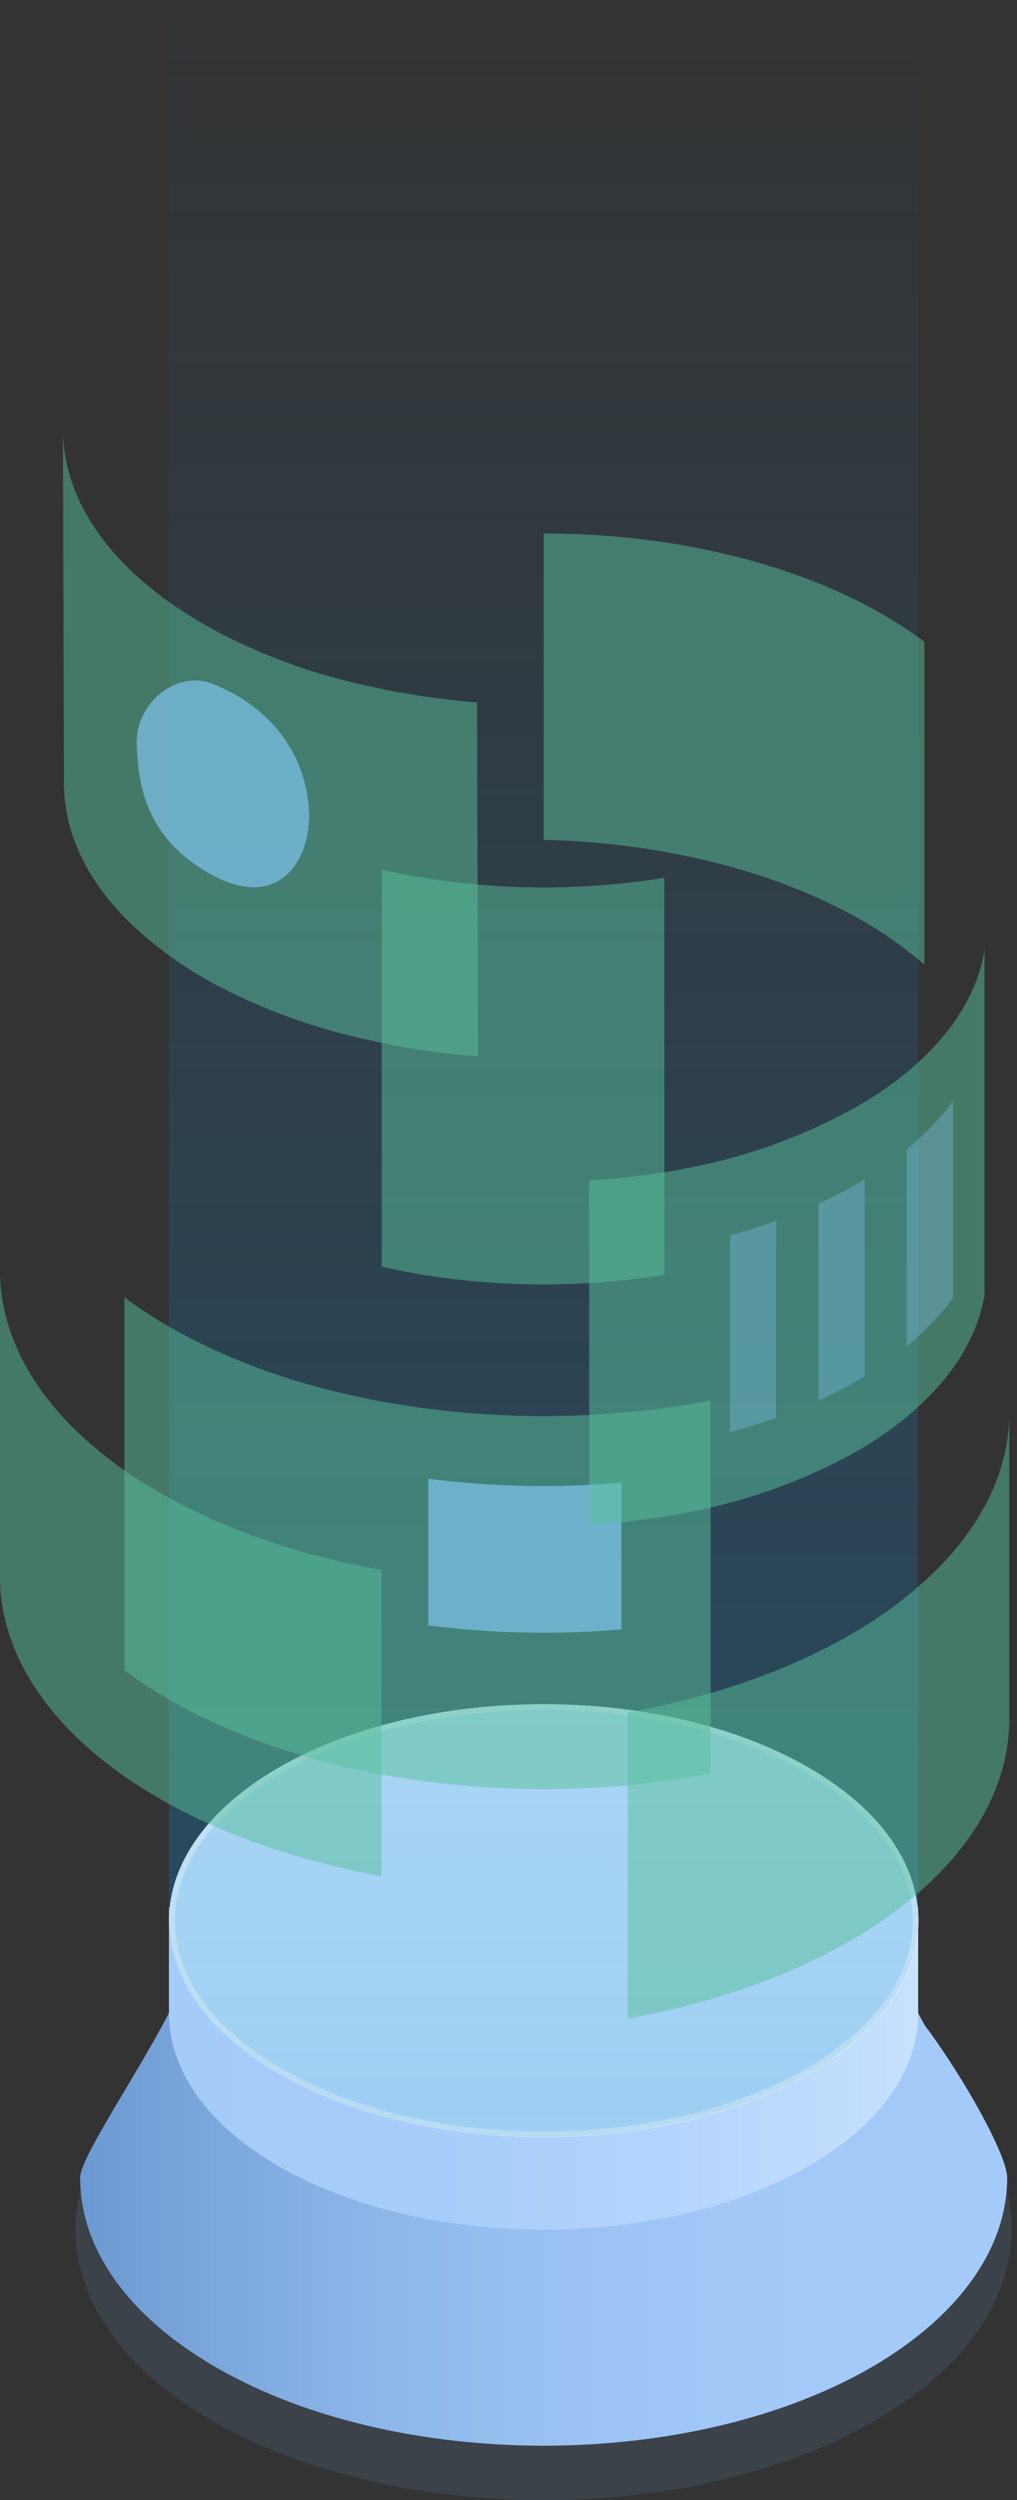 <svg width="57" height="140" viewBox="0 0 57 140" fill="none" xmlns="http://www.w3.org/2000/svg">
<rect x="0" y="0" width="57" height="140" fill="#333333" stroke="none"/>
<g style="mix-blend-mode:multiply" opacity="0.15">
<path d="M11.916 114.144C1.672 120.061 1.672 129.651 11.916 135.564C22.161 141.477 38.771 141.48 49.016 135.564C59.26 129.647 59.26 120.061 49.016 114.144C38.771 108.228 22.161 108.228 11.916 114.144Z" fill="#6B99D1"/>
</g>
<path d="M51.826 113.406L51.46 112.729H50.96C50.284 112.217 49.576 111.75 48.839 111.33C38.688 105.475 22.241 105.475 12.089 111.33C11.35 111.756 10.634 112.223 9.946 112.729H9.465L9.099 113.416C7.379 116.599 4.492 120.898 4.492 121.922C4.476 125.772 7.014 129.622 12.096 132.558C22.247 138.416 38.694 138.416 48.846 132.558C53.902 129.622 56.45 125.772 56.45 121.941C56.45 120.699 54.021 116.329 51.826 113.406Z" fill="url(#paint0_linear)"/>
<path d="M48.769 106.816C47.745 105.775 46.58 104.88 45.31 104.159C37.109 99.427 23.813 99.427 15.616 104.159C14.344 104.88 13.179 105.775 12.154 106.816H9.468V112.732C9.468 115.835 11.518 118.938 15.619 121.302C23.82 126.038 37.116 126.038 45.313 121.302C49.414 118.938 51.461 115.848 51.461 112.732V106.816H48.769Z" fill="url(#paint1_linear)"/>
<path d="M15.619 98.978C7.418 103.713 7.418 111.388 15.619 116.121C23.82 120.853 37.116 120.856 45.313 116.121C53.511 111.385 53.511 103.713 45.313 98.978C37.116 94.242 23.82 94.245 15.619 98.978Z" fill="#DCEEFF"/>
<path d="M30.48 95.75C36.034 95.75 41.251 96.995 45.169 99.257C49.019 101.487 51.156 104.432 51.156 107.551C51.156 110.669 49.028 113.615 45.169 115.845C41.235 118.107 36.018 119.355 30.48 119.355C24.942 119.355 19.713 118.11 15.795 115.848C11.945 113.618 9.805 110.673 9.805 107.554C9.805 104.435 11.932 101.49 15.795 99.26C19.713 96.998 24.93 95.753 30.48 95.753V95.75ZM30.48 95.433C25.109 95.433 19.735 96.613 15.635 98.981C7.434 103.717 7.434 111.391 15.635 116.124C19.719 118.488 25.093 119.676 30.48 119.676C35.867 119.676 41.229 118.492 45.329 116.124C53.527 111.391 53.527 103.717 45.329 98.981C41.229 96.613 35.855 95.433 30.48 95.433Z" fill="white"/>
<path opacity="0.3" d="M9.465 107.548C9.465 110.647 11.521 113.753 15.616 116.117C23.82 120.853 37.112 120.853 45.313 116.117C49.407 113.753 51.46 110.647 51.46 107.548V0H9.468L9.465 107.548Z" fill="url(#paint2_linear)"/>
<path opacity="0.5" d="M8.92 83.561C7.057 82.517 5.351 81.217 3.85 79.698C1.344 77.103 0.055 74.215 0 71.327V88.47C0.083 92.901 3.061 97.322 8.92 100.704C12.529 102.786 16.822 104.233 21.381 105.055V87.912C16.822 87.1 12.529 85.647 8.92 83.561Z" fill="#59C09D"/>
<path opacity="0.5" d="M47.652 91.541C49.512 90.495 51.217 89.194 52.715 87.674C55.227 85.079 56.514 82.191 56.565 79.303V96.446C56.485 100.877 53.504 105.302 47.649 108.683C44.039 110.766 39.743 112.213 35.184 113.031V95.888C39.746 95.076 44.042 93.623 47.652 91.541Z" fill="#59C09D"/>
<path opacity="0.5" d="M39.83 78.428V99.315C33.811 100.443 27.639 100.474 21.609 99.408C17.168 98.612 12.985 97.197 9.465 95.166C8.6 94.671 7.768 94.123 6.972 93.523V72.643C7.769 73.238 8.602 73.784 9.465 74.279C12.994 76.316 17.165 77.725 21.609 78.517C27.639 79.584 33.811 79.553 39.83 78.428Z" fill="#59C09D"/>
<path opacity="0.7" d="M24.002 82.804V91.018C27.594 91.477 31.224 91.551 34.831 91.239V83.022C31.224 83.335 27.594 83.262 24.002 82.804Z" fill="#80C3ED"/>
<path opacity="0.5" d="M52.147 58.827C51.533 59.457 50.87 60.038 50.164 60.563C49.744 60.884 49.298 61.185 48.83 61.477C48.566 61.651 48.3 61.798 48.018 61.971C44.992 63.661 41.707 64.837 38.296 65.453C36.554 65.784 34.792 65.998 33.022 66.094V85.374C34.792 85.278 36.554 85.064 38.296 84.732C41.706 84.126 44.992 82.956 48.018 81.27C48.759 80.841 49.475 80.371 50.164 79.862C50.87 79.333 51.533 78.749 52.147 78.116C53.857 76.352 54.861 74.433 55.182 72.479V53.19C54.865 55.147 53.857 57.066 52.147 58.827Z" fill="#59C09D"/>
<g opacity="0.7">
<path opacity="0.5" d="M43.504 68.366V79.397C42.663 79.698 41.803 79.961 40.917 80.199V69.171C41.803 68.934 42.672 68.661 43.504 68.366Z" fill="#80C3ED"/>
<path opacity="0.5" d="M48.464 66.037V77.067C48.319 77.157 48.172 77.25 48.018 77.33C47.324 77.732 46.609 78.099 45.878 78.428V67.397C46.609 67.069 47.324 66.704 48.018 66.303C48.172 66.219 48.319 66.13 48.464 66.037Z" fill="#80C3ED"/>
<path opacity="0.5" d="M53.418 61.635V72.662C53.033 73.205 52.604 73.715 52.134 74.186C51.719 74.612 51.279 75.015 50.819 75.392V64.365C51.279 63.987 51.718 63.584 52.134 63.158C52.603 62.686 53.032 62.177 53.418 61.635Z" fill="#80C3ED"/>
</g>
<path opacity="0.5" d="M37.234 49.15V71.382C35.839 71.612 34.433 71.767 33.022 71.847C29.695 72.05 26.356 71.857 23.075 71.273C22.511 71.173 21.952 71.055 21.394 70.926V48.695C21.952 48.823 22.511 48.942 23.075 49.041C26.356 49.626 29.695 49.819 33.022 49.616C34.433 49.536 35.839 49.38 37.234 49.15Z" fill="#59C09D"/>
<path opacity="0.5" d="M51.81 35.935V54.018C50.733 53.084 49.567 52.257 48.329 51.55C43.375 48.701 36.971 47.184 30.474 47.03V29.871C37.362 29.871 44.235 31.388 49.487 34.411C50.291 34.872 51.067 35.381 51.81 35.935Z" fill="#59C09D"/>
<path opacity="0.5" d="M22.433 38.778C21.821 38.678 21.218 38.543 20.614 38.408C18.151 37.885 15.756 37.082 13.476 36.015C12.77 35.694 12.102 35.344 11.445 34.972C11.143 34.789 10.841 34.616 10.566 34.433C10.29 34.25 10.017 34.09 9.751 33.907C9.558 33.769 9.365 33.634 9.173 33.487C9.163 33.486 9.153 33.482 9.146 33.475C9.138 33.469 9.132 33.461 9.128 33.452C8.354 32.886 7.627 32.258 6.956 31.575C4.716 29.287 3.577 26.743 3.529 24.192L3.584 43.635V44.011C3.635 46.577 4.774 49.105 6.994 51.39C7.663 52.072 8.388 52.698 9.16 53.261C9.16 53.28 9.189 53.305 9.205 53.305C9.645 53.626 10.094 53.947 10.598 54.268C10.873 54.441 11.175 54.624 11.477 54.797C12.118 55.169 12.802 55.523 13.508 55.843C15.793 56.91 18.192 57.712 20.659 58.234C21.262 58.378 21.866 58.506 22.479 58.612C23.897 58.866 25.34 59.042 26.794 59.158L26.739 39.339C25.296 39.217 23.852 39.031 22.433 38.778Z" fill="#59C09D"/>
<path opacity="0.7" d="M11.897 38.286C9.898 37.497 7.562 39.387 7.662 41.694C7.761 44.001 8.159 46.859 11.717 48.903C15.644 51.149 17.464 48.098 17.319 45.4C17.159 42.448 15.401 39.669 11.897 38.286Z" fill="#80C3ED"/>
<defs>
<linearGradient id="paint0_linear" x1="4.485" y1="121.941" x2="56.45" y2="121.941" gradientUnits="userSpaceOnUse">
<stop stop-color="#6B99D1"/>
<stop offset="0.02" stop-color="#6E9BD3"/>
<stop offset="0.24" stop-color="#86B0E4"/>
<stop offset="0.46" stop-color="#97BFF0"/>
<stop offset="0.71" stop-color="#A2C8F8"/>
<stop offset="1" stop-color="#A5CBFA"/>
</linearGradient>
<linearGradient id="paint1_linear" x1="9.468" y1="112.732" x2="51.461" y2="112.732" gradientUnits="userSpaceOnUse">
<stop stop-color="#A5CBFA"/>
<stop offset="0.36" stop-color="#A8CDFA"/>
<stop offset="0.67" stop-color="#B3D4FC"/>
<stop offset="0.95" stop-color="#C4DFFE"/>
<stop offset="1" stop-color="#C8E2FF"/>
</linearGradient>
<linearGradient id="paint2_linear" x1="30.464" y1="119.425" x2="30.464" y2="-0.722" gradientUnits="userSpaceOnUse">
<stop stop-color="#0D88D6"/>
<stop offset="0.69" stop-color="#0D88D6" stop-opacity="0.29"/>
<stop offset="1" stop-color="#0D88D6" stop-opacity="0"/>
</linearGradient>
</defs>
</svg>
